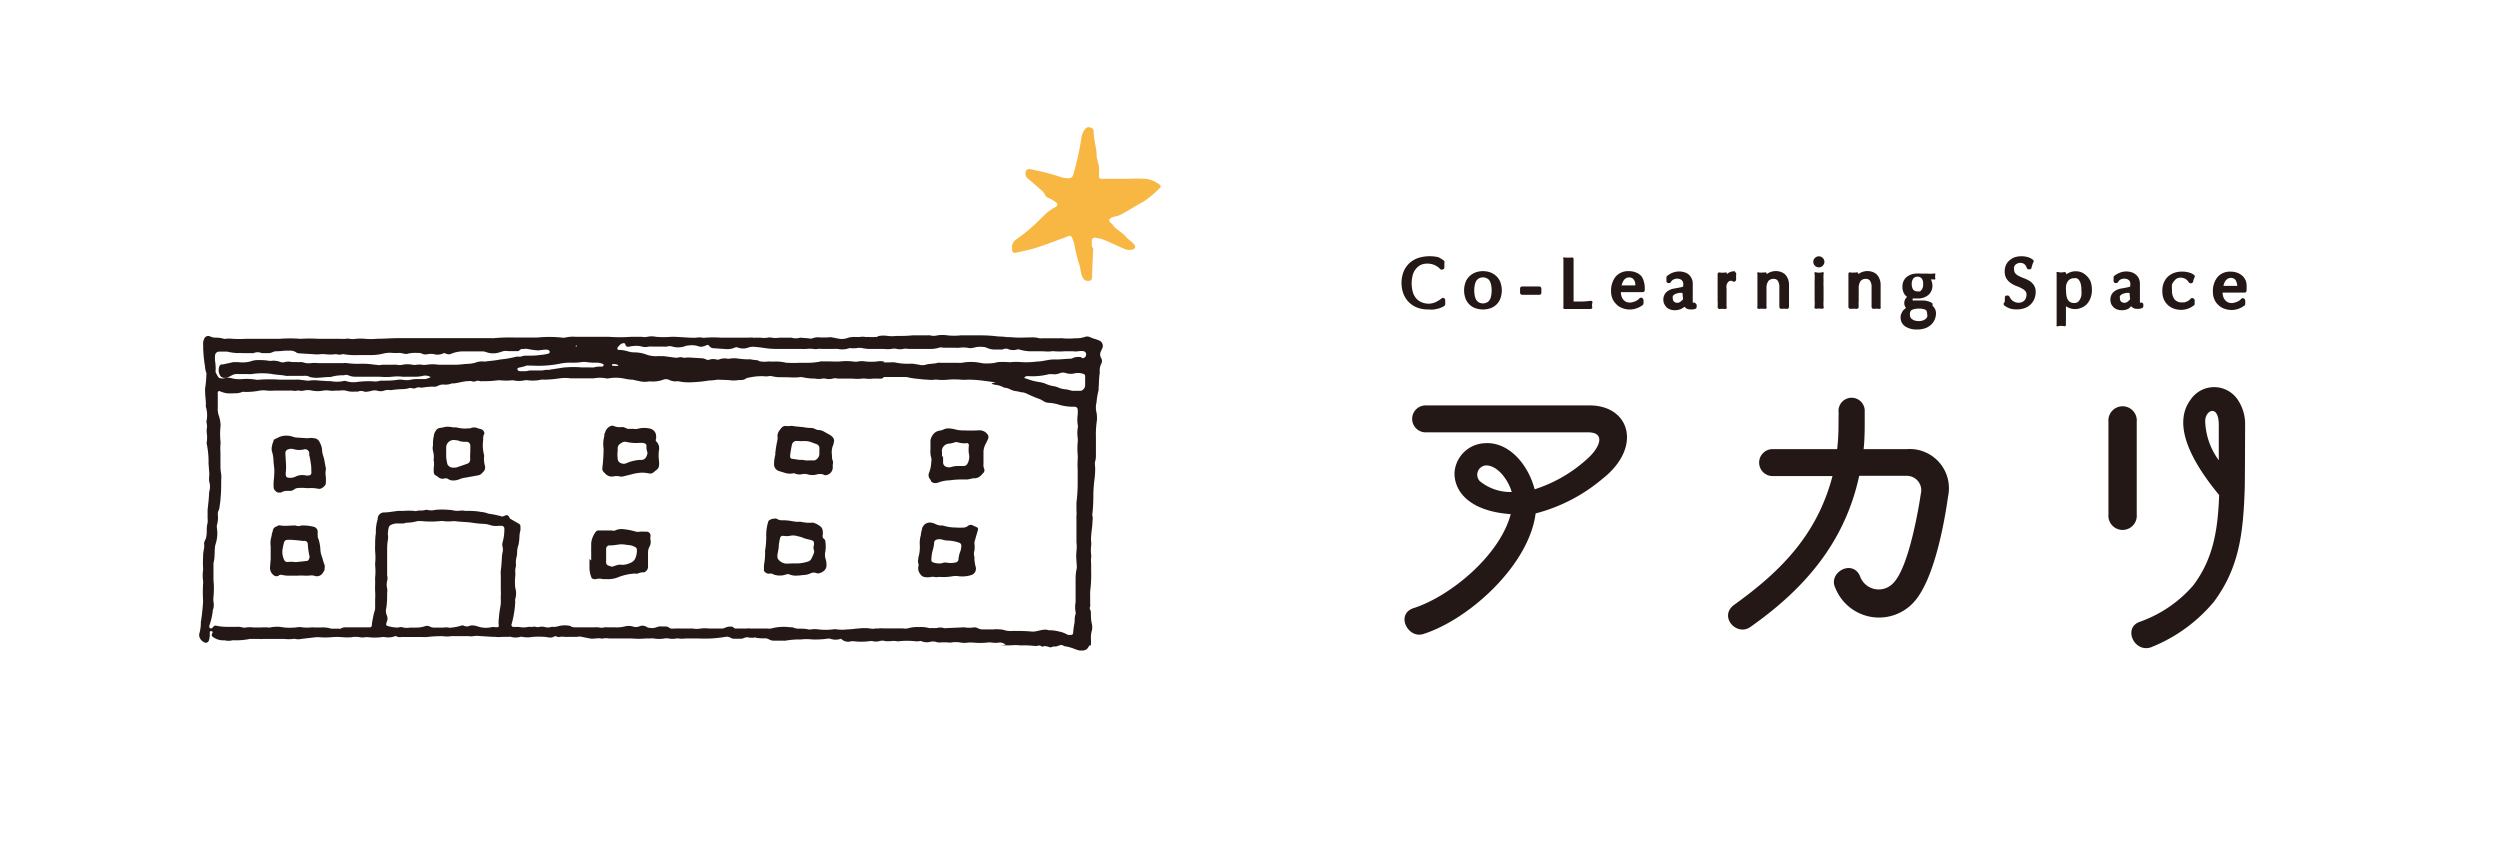<svg id="レイヤー_1" data-name="レイヤー 1" xmlns="http://www.w3.org/2000/svg" viewBox="0 0 204.12 69.34"><defs><style>.cls-1,.cls-3{fill:#231815;}.cls-1,.cls-2{fill-rule:evenodd;}.cls-2{fill:#f8b742;}</style></defs><path class="cls-1" d="M68.67,52.15h0a1.27,1.27,0,0,1-.88,0,.58.58,0,0,0-.26,0,6.9,6.9,0,0,1-1.2.06,4.21,4.21,0,0,0-.94,0,2.45,2.45,0,0,1-.27,0,7,7,0,0,0-1,.1.29.29,0,0,1-.13,0l-.8,0a.76.76,0,0,1-.39-.1.62.62,0,0,0-.29-.09c-.29,0-.57,0-.85-.06s.22,0,0,0a2.72,2.72,0,0,1-.49,0,.6.6,0,0,0-.35,0,.83.83,0,0,1-.47.09h-.36a.51.51,0,0,1-.34-.08.59.59,0,0,0-.43-.07,10,10,0,0,1-2.19.13H56a2.56,2.56,0,0,1-.62,0,.34.34,0,0,0-.14,0,1.83,1.83,0,0,1-.66,0,.87.87,0,0,0-.32,0,2.68,2.68,0,0,1-.89,0,.76.76,0,0,0-.26,0l-.4,0a6,6,0,0,1-1.12,0c-.46,0-.92,0-1.38,0h-.49a1.34,1.34,0,0,0-.49,0,.33.33,0,0,1-.17,0c-.3-.06-.59.06-.89,0l-.66-.13a.74.74,0,0,0-.39,0c-.29,0-.57,0-.85,0a.29.29,0,0,1-.13,0,1.69,1.69,0,0,0-.45,0,.2.2,0,0,1-.17,0,.29.29,0,0,0-.33,0,.6.6,0,0,1-.35.05l-.35-.05a7.13,7.13,0,0,0-1,0,2.42,2.42,0,0,1-.85,0,.33.33,0,0,0-.17,0,1.37,1.37,0,0,1-.75,0,.41.41,0,0,0-.22,0c-.17,0-.35,0-.53,0a2.35,2.35,0,0,1-.53,0c-.41,0-.81-.05-1.21-.06a1.89,1.89,0,0,0-.58,0,.83.83,0,0,1-.35,0c-.3,0-.59,0-.89,0l-.35,0a.58.58,0,0,0-.18,0,2.76,2.76,0,0,1-.76,0,10.48,10.48,0,0,0-1.25.07,2.58,2.58,0,0,1-.4,0H32.77a.58.58,0,0,1-.39-.05.15.15,0,0,0-.17,0,1.56,1.56,0,0,1-.71.07,1.07,1.07,0,0,0-.4,0,4.61,4.61,0,0,1-1,0,1,1,0,0,0-.3,0,1.14,1.14,0,0,1-.41,0,1.83,1.83,0,0,0-.7,0,3.75,3.75,0,0,1-.67,0,5.33,5.33,0,0,0-1,0,5.91,5.91,0,0,1-.94,0,1.67,1.67,0,0,0-.31,0l-1.2.14a.94.94,0,0,1-.44,0,.56.56,0,0,0-.22,0,3,3,0,0,1-.67,0c-.51,0-1,0-1.52,0l-.27,0a1.13,1.13,0,0,1-.26,0c-.24,0-.48,0-.71,0a.14.14,0,0,0-.09,0,5.6,5.6,0,0,1-1.15.11,2.28,2.28,0,0,0-.27,0,1.18,1.18,0,0,1-.62,0l-.18,0a1.32,1.32,0,0,1-.81-.3.15.15,0,0,1-.07-.16c0-.06.05-.11.07-.17a.1.1,0,0,0-.09-.12c-.06,0-.14,0-.14.09a1,1,0,0,0,0,.17,1.61,1.61,0,0,1-.07.49.28.28,0,0,1-.22.2h-.08a.79.79,0,0,1-.41-.33.54.54,0,0,1-.07-.43,3.6,3.6,0,0,0,.12-.79.66.66,0,0,1,0-.14,15.68,15.68,0,0,0,.18-1.68v-.09a12.16,12.16,0,0,1,0-1.35,1.13,1.13,0,0,0,0-.26,3,3,0,0,1,0-.85,1.09,1.09,0,0,0,0-.18,8.81,8.81,0,0,1,0-.89,3.36,3.36,0,0,1,.08-.71,1.6,1.6,0,0,0,0-.44A1.35,1.35,0,0,1,16.8,44a2.38,2.38,0,0,0,.08-.71,2.54,2.54,0,0,1,.07-.61,1.46,1.46,0,0,0,0-.36c0-.24,0-.48,0-.71.05-.43.1-.86.12-1.29,0-.16.06-.32.07-.48s0-.33-.05-.5,0-.44,0-.66l-.06-.81a1.5,1.5,0,0,1,0-.22,7.52,7.52,0,0,0-.15-1.42.29.29,0,0,1,0-.13,2.43,2.43,0,0,0,0-.76,1.63,1.63,0,0,1,0-.31,1.08,1.08,0,0,0,0-.44.54.54,0,0,1,0-.31,2.38,2.38,0,0,0-.07-1.06.93.93,0,0,1,0-.22c0-.33-.06-.65-.06-1a1.55,1.55,0,0,1,0-.31,9.45,9.45,0,0,0,.1-1.07.47.47,0,0,0,0-.17,1.61,1.61,0,0,1-.11-.52,12,12,0,0,1-.15-1.47c0-.09,0-.17,0-.27a.94.94,0,0,1,.08-.52.35.35,0,0,1,.47-.21,1.12,1.12,0,0,0,.47.11,2.1,2.1,0,0,1,.66.09.39.39,0,0,0,.18,0,2,2,0,0,1,.49,0,9.61,9.61,0,0,0,1.2,0c.36,0,.72,0,1.07,0,.55,0,1.1,0,1.66,0a10.69,10.69,0,0,1,1.6,0h.14a12.07,12.07,0,0,1,1.34,0h1.74a3.82,3.82,0,0,0,.58,0,.57.57,0,0,1,.26,0,1.41,1.41,0,0,0,.54,0,4.22,4.22,0,0,1,.71,0,5.36,5.36,0,0,0,1,0c.57,0,1.13-.05,1.7-.05.3,0,.59,0,.89,0l1.61,0c.22,0,.45,0,.67,0,.59,0,1.19,0,1.79,0h.58c.36,0,.71,0,1.07,0s.65,0,1,0a1.77,1.77,0,0,0,.23,0,14.39,14.39,0,0,1,1.74-.05l1.56,0,.23,0a9.88,9.88,0,0,1,2,0,.81.81,0,0,0,.31,0,2.65,2.65,0,0,1,.84-.06c.24,0,.48,0,.71,0h.54l.36,0,1.12,0a11.77,11.77,0,0,0,1.78,0c.29,0,.6,0,.89,0a1.14,1.14,0,0,0,.45,0,1.7,1.7,0,0,1,.71,0,7.45,7.45,0,0,0,1.25,0h.31l1.2.07a4.9,4.9,0,0,0,.54,0,1.29,1.29,0,0,1,.48,0,.86.86,0,0,0,.27,0,8.69,8.69,0,0,1,1.25,0c.75,0,1.49,0,2.24,0a2.16,2.16,0,0,1,.44,0c.3.07-.1,0,.19,0l.36,0a1.89,1.89,0,0,0,.58,0,.83.83,0,0,1,.35,0,1.87,1.87,0,0,0,.62,0h.63c.12,0,.24,0,.36,0a1.19,1.19,0,0,0,.7,0l.67.05a.6.6,0,0,0,.35,0,1.16,1.16,0,0,1,.48-.08,6,6,0,0,0,.85,0,.81.81,0,0,1,.22,0l.57.11a1.32,1.32,0,0,0,.71-.05,1.79,1.79,0,0,1,.57-.09,4,4,0,0,0,.49,0,1.1,1.1,0,0,1,.4,0,.78.78,0,0,0,.22,0,5,5,0,0,0,.67,0c.38,0-.13,0,.25-.08a2.13,2.13,0,0,1,.71,0,3,3,0,0,0,.67,0c.45,0,.9,0,1.35-.05l1.25,0a.49.49,0,0,1,.17,0,1.19,1.19,0,0,0,.62,0,2.69,2.69,0,0,1,.8,0,5.12,5.12,0,0,0,1.11,0c.48,0,1,0,1.44,0h.18a11.87,11.87,0,0,1,1.33.08,3.61,3.61,0,0,0,.8,0s-.84,0-.82,0c.47.08,1,.05,1.42.09s.9,0,1.34,0a2.12,2.12,0,0,1,.71.07.55.55,0,0,0,.18,0c.34,0,.68,0,1,0l.49,0a.81.81,0,0,1,.22,0,5.33,5.33,0,0,0,1,0,2.44,2.44,0,0,0,.8-.1.54.54,0,0,1,.43,0,2.35,2.35,0,0,0,.37.14,4.11,4.11,0,0,1,.42.15.48.48,0,0,1,.24.61,2.56,2.56,0,0,0-.11.24.56.56,0,0,0,0,.56.47.47,0,0,1,0,.51,1.25,1.25,0,0,0-.11.61.57.57,0,0,1,0,.13c-.06.4-.06.8-.09,1.2,0,.06,0,.12,0,.18a5.76,5.76,0,0,0-.17,1,1.71,1.71,0,0,0,0,.84,2.43,2.43,0,0,1,0,.85,8,8,0,0,0-.05,1.2c0,.45,0,.9,0,1.34,0,.19,0,.39-.06.58s0,.38,0,.58a7,7,0,0,1-.07,1,10.49,10.49,0,0,0-.08,1.25,12.63,12.63,0,0,1-.07,1.38.62.62,0,0,0,0,.27,1.08,1.08,0,0,1,0,.4c0,.41-.09.83-.11,1.24a2.12,2.12,0,0,0,0,.44,2.17,2.17,0,0,1,0,.36,2.8,2.8,0,0,0,0,.71.59.59,0,0,1,0,.23,2,2,0,0,0,0,.48c0,.2,0,.39,0,.59a10.63,10.63,0,0,1-.08,1.69,2.44,2.44,0,0,0,0,.27v.8a.33.33,0,0,1,0,.17.27.27,0,0,0,0,.26.51.51,0,0,1,.06.21c0,.32,0,.65.09,1a1.35,1.35,0,0,1,0,.45,2.07,2.07,0,0,0-.09.66,5.62,5.62,0,0,1,0,.58c0,.1,0,0-.1,0l-.15.22a.49.49,0,0,1-.42.21,1.24,1.24,0,0,1-.27,0,2.4,2.4,0,0,1-.38-.12,3.48,3.48,0,0,0-.78-.22.31.31,0,0,1-.16-.06c-.22-.16-.48.14-.75.07-.11,0-.22.1-.34.07a1.72,1.72,0,0,0-.39-.1c-.15,0-.2.1-.33,0s-.32,0-.43,0a8.77,8.77,0,0,0-1-.06,1.62,1.62,0,0,1-.31,0,3.35,3.35,0,0,0-.71,0h-1c-.12,0,.64,0,.53-.09a1.76,1.76,0,0,0-.2-.09.5.5,0,0,0-.26-.05,2.14,2.14,0,0,1-.67,0,1.08,1.08,0,0,0-.31,0,5.8,5.8,0,0,1-1.25,0h-.31a1.89,1.89,0,0,1-.67,0,2.1,2.1,0,0,0-.75,0,.55.55,0,0,1-.18,0,5.35,5.35,0,0,0-.8,0,1.09,1.09,0,0,1-.26-.05.91.91,0,0,0-.49,0,1.12,1.12,0,0,1-.7-.06.25.25,0,0,0-.17,0,1.35,1.35,0,0,1-.4,0,6,6,0,0,0-1.2,0,.8.8,0,0,1-.27,0,1.6,1.6,0,0,0-.49,0h-.8c-.17,0,.57,0,.41,0a.88.88,0,0,0-.53,0,1,1,0,0,1-.52,0,.82.82,0,0,0-.27,0,5,5,0,0,1-1.33,0h-.14A.81.81,0,0,1,68.67,52.15Zm-27-9.79.71.41a.23.23,0,0,1,.11.23,1.67,1.67,0,0,1,0,.31,2.25,2.25,0,0,0-.08.52,3.83,3.83,0,0,1-.08.67,1.87,1.87,0,0,0-.11.66c0,.24-.1.46-.1.7,0,.06,0,.12,0,.17a.86.86,0,0,1,0,.23,1.3,1.3,0,0,0-.05.44,2,2,0,0,1,0,.35,4.22,4.22,0,0,0,0,.94,1.6,1.6,0,0,1,0,.92.26.26,0,0,0,0,.17A8,8,0,0,1,41.76,51v0a.17.17,0,0,0,.15.19h.58c.12,0-.21,0-.1,0a1.7,1.7,0,0,0,.71,0,.55.55,0,0,1,.22,0c.35,0,.14-.06.48,0a.42.42,0,0,0,.22,0,1,1,0,0,1,.45,0,.78.78,0,0,0,.52,0,.56.56,0,0,1,.22,0,1.63,1.63,0,0,0,.44-.08,2.09,2.09,0,0,1,.93,0l0,0c.1.11.23.1.37.11l.63,0a2.43,2.43,0,0,0,.27,0l.71,0a1.62,1.62,0,0,1,.31,0,.87.87,0,0,0,.48,0,.55.55,0,0,1,.18,0l.67,0a2.68,2.68,0,0,0,.8-.07,1.24,1.24,0,0,1,.66,0,.78.78,0,0,0,.52,0,.64.64,0,0,1,.64.05.39.39,0,0,0,.21.06,1.05,1.05,0,0,0,.61-.06.71.71,0,0,1,.35-.05l.27,0a.58.58,0,0,1,.38.1.41.41,0,0,0,.34.07l.13,0a4.28,4.28,0,0,1,.49,0c.13,0,.26,0,.4,0l.39,0a.84.84,0,0,1,.18,0,1.91,1.91,0,0,0,.63,0,2.81,2.81,0,0,1,.71,0h.95a.71.71,0,0,0,.35-.07,1,1,0,0,1,.47-.09.27.27,0,0,1,.21.07.24.24,0,0,0,.2.09c.28,0,.56,0,.84,0a1,1,0,0,1,.35,0c.18,0-.33,0-.15,0,.52,0,1,0,1.56,0a.78.78,0,0,0,.26,0,3.87,3.87,0,0,1,1.59-.1.48.48,0,0,1,.18,0,1.2,1.2,0,0,0,.56.11c.24,0,.48,0,.71.06a.55.55,0,0,0,.22,0,2.22,2.22,0,0,1,.63,0,5,5,0,0,0,1.16,0,.83.83,0,0,1,.35,0,3.05,3.05,0,0,0,.8,0c.33,0,.65-.06,1-.08a3.44,3.44,0,0,1,.85,0,1.62,1.62,0,0,0,.62,0c.2,0-.49,0-.28,0a1.35,1.35,0,0,0,.4,0,1.79,1.79,0,0,1,.4,0c.53,0,1.07,0,1.61,0a1,1,0,0,0,.35,0,2.67,2.67,0,0,1,.93-.11,2.64,2.64,0,0,1,.84.08.29.29,0,0,0,.13,0c.16,0,.33,0,.49,0a.93.93,0,0,1,.57,0,.74.74,0,0,0,.26,0l1.21-.05a.82.82,0,0,1,.27,0,2.15,2.15,0,0,0,.67,0,.57.57,0,0,1,.38.07.85.85,0,0,0,.44.09c.26,0,.53,0,.8,0a2.53,2.53,0,0,1,.55,0,1.13,1.13,0,0,1,.36.06,1.82,1.82,0,0,0,.57.07,14.45,14.45,0,0,1,1.74.05c.45,0,.89-.27,1.32-.11l.17,0a3.29,3.29,0,0,1,.7.11,1.87,1.87,0,0,1,.42.13l.29.14.12,0c.19,0,.28,0,.29-.19a7.72,7.72,0,0,1,.12-.84c0-.22,0-.45.08-.67a.33.33,0,0,0,0-.17,2.15,2.15,0,0,1,0-.8c0-.43,0-.86,0-1.3,0-.16,0-.32,0-.49s0-.56.07-.85,0-.5,0-.76a3.74,3.74,0,0,1,0-.75,3.22,3.22,0,0,0,0-.76s0-.09,0-.13,0-.36,0-.54c0-.42,0-.83,0-1.25a.83.83,0,0,1,0-.22,2.12,2.12,0,0,0,0-.44c0-.21,0-.42,0-.63a13.36,13.36,0,0,0,.1-1.42c0-.43,0-.87,0-1.3a6.47,6.47,0,0,1,0-.76,3.17,3.17,0,0,0,0-.44,5.89,5.89,0,0,1,0-1,1.78,1.78,0,0,0,0-.4,2.8,2.8,0,0,1,0-.76.61.61,0,0,0,0-.3,3.15,3.15,0,0,1,0-.81,2.16,2.16,0,0,0,0-.44.25.25,0,0,0-.21-.21l-.27,0a4.33,4.33,0,0,1-1-.15,3.2,3.2,0,0,0-.87-.17.84.84,0,0,1-.46-.15,1.51,1.51,0,0,0-.28-.15,11,11,0,0,1-1.07-.45,1.42,1.42,0,0,0-.29-.1c-.16,0-.32-.06-.48-.09a1.5,1.5,0,0,1-.56-.15,1.3,1.3,0,0,0-.42-.14.31.31,0,0,1-.17-.05,1.82,1.82,0,0,0-.64-.19,1.25,1.25,0,0,1-.26-.07c-.21-.08.45-.12.22-.14l-1.06-.14A9.07,9.07,0,0,0,79,31a3.26,3.26,0,0,1-.54,0,6.38,6.38,0,0,0-1.07,0,4.42,4.42,0,0,1-.89,0,.57.57,0,0,0-.18,0,2.18,2.18,0,0,1-.57,0,5.2,5.2,0,0,1-.68-.06A6,6,0,0,1,74,30.78h-.17c-.08,0-.15,0-.22,0-.44,0-.87,0-1.3,0s.07,0-.34.13a1.18,1.18,0,0,1-.27,0l-.4,0a2.51,2.51,0,0,1-.67,0,.81.81,0,0,0-.22,0,4,4,0,0,1-.85,0H68.39a.78.78,0,0,0-.4,0,1.14,1.14,0,0,1-.61,0,.55.55,0,0,0-.22,0,1.67,1.67,0,0,1-.63,0,4.58,4.58,0,0,1-1-.11,1.08,1.08,0,0,0-.31,0c-.36.05-.72,0-1.07,0a1.13,1.13,0,0,1-.18,0l-.22,0a2.81,2.81,0,0,1-.71-.08.65.65,0,0,0-.31,0,1.37,1.37,0,0,1-.35,0,2.17,2.17,0,0,0-.36,0c-.31,0-.62.06-.93.12s-.18.18-.63.19l-.13,0a2.7,2.7,0,0,1-.85,0L58.58,31s0,0,0,0a5.69,5.69,0,0,1-.71.07,9.78,9.78,0,0,1-1.2.13,4.31,4.31,0,0,1-1.24-.06.41.41,0,0,0-.22,0A1.22,1.22,0,0,1,54.6,31a.6.6,0,0,0-.44,0,2.51,2.51,0,0,1-1.09.14H53a1.89,1.89,0,0,1-.71,0L51.65,31c-.27,0-.53-.06-.8-.11a3.42,3.42,0,0,0-1.15,0,.54.54,0,0,1-.22,0,2.7,2.7,0,0,0-1,0,1.15,1.15,0,0,1-.18,0c-.24,0-.47,0-.71,0s-.65,0-1,0a3.32,3.32,0,0,0-.89,0,9.23,9.23,0,0,1-1.29.11.89.89,0,0,0-.22,0,3.22,3.22,0,0,1-1,.06,1.08,1.08,0,0,0-.4,0,2,2,0,0,1-.84,0,.55.55,0,0,0-.22,0,5.33,5.33,0,0,1-.8,0,1.45,1.45,0,0,0-.36,0,7.45,7.45,0,0,1-1.16.06.6.6,0,0,1-.22,0,.45.45,0,0,0-.34,0,.43.43,0,0,1-.35,0,.75.75,0,0,0-.26,0c-.43,0-.85.17-1.28.19a.15.15,0,0,0-.09,0,1.26,1.26,0,0,1-.61.09.94.94,0,0,0-.52.11.59.59,0,0,1-.35.06l-.17,0a6.53,6.53,0,0,0-.76.08.11.11,0,0,1-.08,0,.67.67,0,0,0-.48.05c-.16.07-.34-.08-.53,0a1.85,1.85,0,0,1-.48.07,7.14,7.14,0,0,0-.93.08.56.56,0,0,1-.13,0,1,1,0,0,0-.49.05.87.87,0,0,1-.53,0,.89.89,0,0,0-.43,0,2.83,2.83,0,0,1-.4.08.54.54,0,0,1-.22,0,.73.73,0,0,0-.56,0,1.65,1.65,0,0,0-.31,0,1.82,1.82,0,0,1-.66-.09,1.63,1.63,0,0,0-.49,0h-.31a2,2,0,0,1-.54,0,1.55,1.55,0,0,0-.48,0,2.48,2.48,0,0,1-.94,0,1.47,1.47,0,0,0-.66,0,.9.9,0,0,1-.4,0,.19.19,0,0,0-.13,0,.94.94,0,0,1-.44,0,1.08,1.08,0,0,0-.18,0c-.41,0-.83,0-1.25,0a3.22,3.22,0,0,1-.62,0,2.24,2.24,0,0,0-.58,0A5.57,5.57,0,0,1,20,32a.51.51,0,0,0-.22,0,1.43,1.43,0,0,1-.61.11,5,5,0,0,1-.67,0,2.69,2.69,0,0,1-.55-.17.12.12,0,0,0-.17.1,1.13,1.13,0,0,0,0,.18l0,.71c0,.12,0,.24,0,.36a1.65,1.65,0,0,0,.09.66,2.58,2.58,0,0,1,.14.83A5.61,5.61,0,0,0,18,36a1.08,1.08,0,0,1,0,.31,4.44,4.44,0,0,0,0,.63c0,.38,0,.76,0,1.15a4.34,4.34,0,0,0,.06.63,2.64,2.64,0,0,1,0,.49c0,.48,0,1-.05,1.42,0,.27-.06.54-.09.8a.79.79,0,0,1-.06.22.7.7,0,0,0-.07.43,2.16,2.16,0,0,1-.08.8.79.79,0,0,0,0,.22,2.89,2.89,0,0,1-.08,1.24,2,2,0,0,0-.07.26c-.06.45,0,.92-.13,1.37v.09c0,.37,0,.74,0,1.11v.18a7.18,7.18,0,0,1,0,1.39,1.78,1.78,0,0,0,0,.4,1.21,1.21,0,0,1-.06.7.31.31,0,0,0,0,.08,5.71,5.71,0,0,1-.28,1.17.14.14,0,0,0,0,.09.43.43,0,0,0,.05.12s.11,0,.16,0l.12-.13a.22.22,0,0,1,.24-.08,4.19,4.19,0,0,0,.93.09c.24,0,.47,0,.72,0a1.39,1.39,0,0,1,.49.05.61.61,0,0,0,.3,0,2.24,2.24,0,0,1,.58,0c.2,0,.41,0,.62,0a3.76,3.76,0,0,1,.58,0,.55.55,0,0,0,.18,0,2.77,2.77,0,0,1,1.11,0,5.34,5.34,0,0,0,1,0,1.37,1.37,0,0,1,.57,0,5,5,0,0,0,.67,0,.81.81,0,0,1,.22,0l.63,0a2.32,2.32,0,0,1,.79.1c.06,0,.58,0,.64,0a.17.17,0,0,0,.12,0,.76.76,0,0,1,.47-.11h1.91a.16.16,0,0,0,.17-.17,3.08,3.08,0,0,1,.08-.53,3.9,3.9,0,0,1,.13-.57,2.27,2.27,0,0,0,.06-.25v-.81a3.77,3.77,0,0,0,0-.58,5.33,5.33,0,0,1,0-.57c0-.12,0-.24,0-.36a1.79,1.79,0,0,1,0-.23,5,5,0,0,0,0-1,.57.57,0,0,1,0-.13,5.07,5.07,0,0,0,0-1,4,4,0,0,1,0-.49c0-.32,0-.65.06-1a3.38,3.38,0,0,1,.15-1.14s0-.06,0-.1a.52.52,0,0,1,.48-.45c.37,0,.74-.07,1.11-.12a2.18,2.18,0,0,1,.44,0,5.35,5.35,0,0,1,1,0,.2.2,0,0,0,.13,0c.24-.07.51,0,.75-.09a.29.29,0,0,1,.13,0,1.35,1.35,0,0,0,.66,0,6,6,0,0,1,1.12,0c.2,0,.41.07.62.08s.44-.06.67,0c.44,0,.88,0,1.33.09a1.65,1.65,0,0,1,.48.1,1.1,1.1,0,0,0,.26.06,7.4,7.4,0,0,1,1,.22C41.46,42,41.46,42,41.65,42.36Zm-8.71.38h-.45a1.12,1.12,0,0,0-.57.11.33.33,0,0,0-.21.26,2.33,2.33,0,0,0-.06.53,1.37,1.37,0,0,1,0,.45,4.25,4.25,0,0,0-.06.8c0,.4,0,.8,0,1.2s0,.6,0,.9a.82.82,0,0,1,0,.44,1.26,1.26,0,0,0,0,.61,1.1,1.1,0,0,1,0,.36c0,.44,0,.89-.09,1.34a.93.93,0,0,0,.07.52.62.62,0,0,1,0,.48,1.41,1.41,0,0,0-.06.22.14.14,0,0,0,.08.14,3.44,3.44,0,0,0,.79.14c.18,0,.35-.09.53,0a1.87,1.87,0,0,0,.58,0l.44,0a2.08,2.08,0,0,0,.74-.11.52.52,0,0,1,.35,0l.12.06a1,1,0,0,0,.44.05l.63,0a1,1,0,0,1,.39,0,.58.58,0,0,0,.26,0,3.83,3.83,0,0,0,.75-.15.28.28,0,0,1,.25,0,.54.54,0,0,0,.48,0,.94.94,0,0,1,.44,0,1.82,1.82,0,0,1,.25.07,2.05,2.05,0,0,0,1.07.05.65.65,0,0,1,.31,0h.22s.09-.06.08-.1a2.17,2.17,0,0,1,0-.62,8.81,8.81,0,0,1,.11-.88,2.5,2.5,0,0,0,.05-.67,2.44,2.44,0,0,1,0-.27,4,4,0,0,0,0-.49c0-.38,0-.77,0-1.16a3.4,3.4,0,0,1,0-.45c.05-.35.07-.71.09-1.06a2.12,2.12,0,0,1,.06-.44.92.92,0,0,0,0-.4.68.68,0,0,1,0-.4,4,4,0,0,0,.14-1.1.23.23,0,0,0-.22-.24h-.23a1.61,1.61,0,0,1-.75-.07,1.77,1.77,0,0,0-.52-.09,6.51,6.51,0,0,1-.76-.07c-.53-.09-1.06-.08-1.6-.15h-.09a3.61,3.61,0,0,1-.8,0,1.06,1.06,0,0,0-.31,0,7.5,7.5,0,0,1-1.42,0,2.57,2.57,0,0,0-.4,0,3.6,3.6,0,0,1-.93.13ZM88.3,29.24h.15a.3.3,0,0,0,.23-.29.25.25,0,0,0-.19-.27,1.09,1.09,0,0,0-.44,0,1.71,1.71,0,0,1-.45,0h-.67a4.87,4.87,0,0,1-.85,0,.81.81,0,0,0-.22,0c-.28.05-.57,0-.85,0l-.27,0-.44,0a3.16,3.16,0,0,1-1.06-.14.38.38,0,0,0-.21,0,1.07,1.07,0,0,1-.75-.05.54.54,0,0,0-.31,0c-.35.08.17.07-.19.05l-.54,0a1.65,1.65,0,0,1-.69-.15.62.62,0,0,0-.26-.06,1.93,1.93,0,0,0-.79.06,1.05,1.05,0,0,1-.53,0,2.66,2.66,0,0,0-.63,0,1.37,1.37,0,0,1-.35,0l-.58,0-.4,0a.6.6,0,0,0-.35,0,2.16,2.16,0,0,1-.66.1h-.94l-.9,0a1,1,0,0,0-.43,0,1.21,1.21,0,0,1-.5,0,.94.94,0,0,0-.44,0,2.64,2.64,0,0,1-.63,0l-.22,0c-.16,0-.32,0-.49,0-.41,0,.07,0-.35,0a2.9,2.9,0,0,1-.66-.06,1.19,1.19,0,0,0-.53,0,2.85,2.85,0,0,1-.41,0,.51.51,0,0,0-.17,0,1.7,1.7,0,0,1-.92.06,2.19,2.19,0,0,0-.36,0h-.94a1.38,1.38,0,0,0-.35,0,.86.86,0,0,1-.35,0,2.24,2.24,0,0,0-.58,0,2.8,2.8,0,0,1-.41,0l-.3,0c-.56,0-1.11,0-1.66,0-.85,0-1-.1-1.84-.17a1.19,1.19,0,0,0-.53.06,1.19,1.19,0,0,1-.83,0,.33.33,0,0,0-.26,0,1.49,1.49,0,0,1-.75.12l-1-.07a.4.4,0,0,1-.34-.19.18.18,0,0,0-.24-.05.9.9,0,0,1-.21.08.61.61,0,0,1-.44,0,1.7,1.7,0,0,0-.74-.07,1.54,1.54,0,0,0-.31.05,1.67,1.67,0,0,1-1.06.05.79.79,0,0,0-.48,0,.78.78,0,0,1-.22,0H53.3a2,2,0,0,0-.35,0,1,1,0,0,1-.53,0,1.69,1.69,0,0,0-.67-.05,1.76,1.76,0,0,0-.39.06c-.21,0-.21,0-.3-.15a.25.25,0,0,1,0-.07.17.17,0,0,0-.16-.07.43.43,0,0,0-.27.13,1.51,1.51,0,0,0-.21.23.17.17,0,0,0,0,.12c0,.05.06.07.1.07a2.67,2.67,0,0,1,.79.13,1.61,1.61,0,0,0,.49.07,2.93,2.93,0,0,1,.87.14,2.32,2.32,0,0,0,1,.17.82.82,0,0,1,.22,0l.31,0,.84.11a.83.83,0,0,0,.35,0,.6.6,0,0,1,.35,0,.54.54,0,0,0,.31,0h.23l1,.06a.86.86,0,0,1,.38.1.32.32,0,0,0,.3,0,1.06,1.06,0,0,1,.53,0,.42.42,0,0,0,.22,0,1.23,1.23,0,0,1,.66-.07.56.56,0,0,0,.22,0,2.42,2.42,0,0,1,.71,0,6,6,0,0,0,.85.06.31.31,0,0,1,.13,0,3.32,3.32,0,0,0,.44.06c.39.05.08.08.46.12a2,2,0,0,0,.49,0,1.22,1.22,0,0,1,.27,0,2.3,2.3,0,0,0,.26,0,3.59,3.59,0,0,1,1,.1h.13a7.37,7.37,0,0,0,.94,0l.67,0a4.8,4.8,0,0,0,1.07-.11.78.78,0,0,1,.22,0h.62a6.34,6.34,0,0,0,.76,0,4.6,4.6,0,0,1,1,0,1.34,1.34,0,0,0,.49,0,1.36,1.36,0,0,1,.53,0,4.59,4.59,0,0,0,1,0,1.34,1.34,0,0,1,.49,0c.29.08-.32.1,0,.08h.53a1.9,1.9,0,0,1,.41,0,5.22,5.22,0,0,0,1.19.11,1.55,1.55,0,0,1,.31,0l.49.08a1,1,0,0,0,.53,0c.31-.1.65-.06,1-.16a.37.37,0,0,1,.18,0l1.43,0a2,2,0,0,0,.35,0,4,4,0,0,1,1.47,0,2.43,2.43,0,0,0,.71.05,2.46,2.46,0,0,0,.72-.1h0a5.89,5.89,0,0,1,.94,0,.2.2,0,0,0,.13,0,4.9,4.9,0,0,1,.94,0,6.89,6.89,0,0,0,1.2-.05c.28,0,.56-.06.84-.11a3.21,3.21,0,0,1,.76-.06c.39,0,.77-.06,1.16-.06a.37.37,0,0,0,.17-.05,1.13,1.13,0,0,1,.75-.06Zm-69.75-.53h-.67a.33.33,0,0,0-.32.31,2.26,2.26,0,0,0,0,.45,4.17,4.17,0,0,1,.05.71.57.57,0,0,0,0,.22,3,3,0,0,0,.19.35.25.25,0,0,0,.18.13.69.69,0,0,0,.35,0,1,1,0,0,1,.57,0,2.69,2.69,0,0,0,.8.08A4.42,4.42,0,0,1,20.9,31a.83.83,0,0,0,.27,0,12.06,12.06,0,0,1,1.7,0H23l1.12,0a1.58,1.58,0,0,1,.31,0l.58.07a.82.82,0,0,0,.27,0,3.14,3.14,0,0,1,.75,0l.76.05h.22a2.69,2.69,0,0,0,1,0,.39.39,0,0,1,.26,0,2,2,0,0,0,.93.06,8,8,0,0,1,1.2-.05,1.46,1.46,0,0,0,.66-.05h.14c.42,0,.84,0,1.25-.07a1.62,1.62,0,0,1,.44,0,1.62,1.62,0,0,0,.62,0,2.24,2.24,0,0,1,.58-.06c.21,0,.41,0,.62,0a1.57,1.57,0,0,0,.46-.16s0,0,0,0,0,0,0,0a.87.87,0,0,0-.65-.1,2.78,2.78,0,0,1-.57.07c-.32,0-.63,0-.94,0a.28.28,0,0,1-.13,0,3.54,3.54,0,0,0-.86,0,5.24,5.24,0,0,1-1,0l-.63,0-1.34,0a1.42,1.42,0,0,1-.61-.12.47.47,0,0,0-.35,0l-.09,0a3.61,3.61,0,0,0-1,.14c-.4,0-.8.06-1.2.07a3.93,3.93,0,0,1-.48-.06.82.82,0,0,0-.53-.1l-1.2,0a1.62,1.62,0,0,1-.22,0c-.38-.08-.77-.08-1.15-.15a5.37,5.37,0,0,0-1.65,0,1.12,1.12,0,0,1-.31,0c-.27,0-.54,0-.81,0a.86.86,0,0,0-.47.08l-.28.14a.75.75,0,0,1-.39.09.37.37,0,0,1-.33-.18.86.86,0,0,1-.09-.7.3.3,0,0,1,.19-.22l.14,0,.82-.18h.22l.22,0a2.5,2.5,0,0,0,1-.07,1.62,1.62,0,0,1,.62-.1,4.35,4.35,0,0,1,.8.05,1,1,0,0,0,.35,0,1.64,1.64,0,0,1,.66.11.53.53,0,0,0,.35,0,1.22,1.22,0,0,1,.57,0l.35,0a2.61,2.61,0,0,0,.4,0c.15,0,.29.08.44.09a1.38,1.38,0,0,0,.35,0,2.66,2.66,0,0,1,.63,0c.23,0,.47,0,.71,0h.32l.44,0,.53,0a1.48,1.48,0,0,1,.36,0,5.88,5.88,0,0,0,1,.05,6.46,6.46,0,0,1,1.24.08c.19,0,.38.07.58,0l.89,0a1.56,1.56,0,0,1,.31,0,1.16,1.16,0,0,0,.49,0,2,2,0,0,1,.8,0,1,1,0,0,0,.35,0,1.61,1.61,0,0,1,.44,0,1.1,1.1,0,0,0,.36,0,3.49,3.49,0,0,1,1,0c.45,0,.9,0,1.34,0s.66-.06,1-.07a2.84,2.84,0,0,0,.66-.1,1.4,1.4,0,0,1,.7-.09h.09c.42-.06.83-.08,1.24-.17a8.48,8.48,0,0,0,1.32-.23.9.9,0,0,1,.18,0,1,1,0,0,0,.17,0,1.16,1.16,0,0,1,.48-.08c.37,0,.74,0,1.12-.06a2.85,2.85,0,0,0,.65-.11.14.14,0,0,0,.06-.25.26.26,0,0,0-.2-.07,1.13,1.13,0,0,0-.18,0l-.53.06a7.32,7.32,0,0,1-.8-.11.9.9,0,0,0-.4,0,.47.47,0,0,0-.16,0c-.11.05-.18.17-.31.17s-.24,0-.36,0l-.4,0a1,1,0,0,0-.39,0l-.26.08a1.66,1.66,0,0,1-1.14,0,1.1,1.1,0,0,0-.26-.06c-.23,0-.47,0-.71,0l-.94,0a2.73,2.73,0,0,0-.75.12l-.16.06a.54.54,0,0,1-.48,0,.25.25,0,0,0-.25,0,1.06,1.06,0,0,1-.7.05,1.4,1.4,0,0,0-.54,0,.69.69,0,0,1-.47-.05.55.55,0,0,0-.31-.05,2.66,2.66,0,0,0-.8.05c-.28.1-.53-.09-.8-.05h-.4a2.39,2.39,0,0,0-.92.07,4,4,0,0,1-.84.1c-.37,0-.75,0-1.12,0a5.26,5.26,0,0,1-1.12-.06.37.37,0,0,0-.21,0,.69.69,0,0,1-.4,0,.54.54,0,0,0-.22,0,3.72,3.72,0,0,1-.67,0,2.28,2.28,0,0,0-.58,0,1.58,1.58,0,0,1-.31,0l-1.29-.08a.42.42,0,0,1-.22-.05.93.93,0,0,0-.63-.17h-.36a5.52,5.52,0,0,1-.71.05.76.76,0,0,0-.25.06.86.86,0,0,1-.3.09c-.21,0-.42,0-.62,0a.78.78,0,0,0-.65,0,.53.53,0,0,1-.18,0h-.76a2.17,2.17,0,0,0-.36,0A4.57,4.57,0,0,1,18.55,28.71Zm69,3.2h0l.66,0a.33.33,0,0,0,.24-.12.44.44,0,0,0,.15-.31c0-.23,0-.47,0-.71a.19.19,0,0,0,0-.08.18.18,0,0,0-.14-.16,1.34,1.34,0,0,0-.66-.06,1.37,1.37,0,0,1-.75,0,.72.72,0,0,0-.52,0,1.17,1.17,0,0,1-.52.09,1.36,1.36,0,0,0-.4,0,5.28,5.28,0,0,1-1.63.15h-.18l-.15.08s0,.05,0,.08a0,0,0,0,0,0,0l.25.08a4.63,4.63,0,0,0,1,.25,2,2,0,0,1,.51.15,2.69,2.69,0,0,0,.55.17,1.57,1.57,0,0,1,.47.13,1.8,1.8,0,0,0,.64.14ZM46.07,30v0h.09a7.48,7.48,0,0,1,1.34,0h.13l.58,0a2.48,2.48,0,0,0,.27,0,1.81,1.81,0,0,1,.52-.07l.18,0a.16.16,0,0,0,.11-.12.12.12,0,0,0-.08-.1,1.43,1.43,0,0,0-.57-.1,3.83,3.83,0,0,1-.76-.05,1.45,1.45,0,0,0-.36,0,4.84,4.84,0,0,1-.93.05,4,4,0,0,0-.85.08,8.93,8.93,0,0,1-2.31.16h-.22a.85.85,0,0,0-.22,0,3,3,0,0,1-.61.16l-.11.05a.14.14,0,0,0,0,.16.29.29,0,0,0,.21.09l.39,0c.14,0,.27-.05.4-.06l.76,0c.16,0,.32,0,.49-.05a2.11,2.11,0,0,1,.26,0Zm4.19-.12.21,0s0,0,0-.07l0,0a.74.74,0,0,0-.41-.08.12.12,0,0,0-.08,0s0,0,0,.07,0,.06,0,.06Zm-3.15-1.67s0,0,0,0-.12,0-.12.08l0,0,.11,0S47.1,28.24,47.11,28.23Zm2.62.15,0,0h0Z"/><path class="cls-1" d="M67.18,43.48a.74.74,0,0,1,0,.18.31.31,0,0,0,.12.36.26.26,0,0,1,.09.19,2.76,2.76,0,0,1,0,.81,1.19,1.19,0,0,0,0,.56,1.55,1.55,0,0,1,.09.53.59.59,0,0,1-.26.54.94.94,0,0,1-.32.15.33.33,0,0,1-.22,0,.62.62,0,0,0-.48,0,1.4,1.4,0,0,1-.64.15A4.42,4.42,0,0,1,65,47a1.36,1.36,0,0,1-.52-.09.37.37,0,0,0-.31,0,1.55,1.55,0,0,1-1,0,.42.42,0,0,0-.34-.07.47.47,0,0,1-.45-.23.18.18,0,0,1,0-.12,2.17,2.17,0,0,1,0-.36,5.41,5.41,0,0,0,.09-1,.55.55,0,0,1,0-.18,6.83,6.83,0,0,0,.09-1.28,3.78,3.78,0,0,1,.16-1.06.23.23,0,0,1,.1-.14.74.74,0,0,1,.38-.12.36.36,0,0,1,.21,0,.77.77,0,0,0,.46.13,4,4,0,0,1,.85.08l.36.05a1.48,1.48,0,0,1,.35,0,2.9,2.9,0,0,0,.93.06A1.49,1.49,0,0,1,67,43a.22.22,0,0,1,.09.1A.65.65,0,0,1,67.18,43.48ZM64.73,46h0l.44,0a3.14,3.14,0,0,0,.8-.15.48.48,0,0,0,.29-.25c.07-.15.14-.3.2-.45a.42.42,0,0,0,0-.22.66.66,0,0,1,0-.44.57.57,0,0,0,0-.13.23.23,0,0,0-.16-.24c-.24-.08-.5-.11-.73-.21s-.37-.1-.55-.16a1.23,1.23,0,0,0-.54,0,1.34,1.34,0,0,1-.49,0H63.9a.22.22,0,0,0-.2.15,5.72,5.72,0,0,0-.11.57c0,.26-.06.53-.11.79a1.23,1.23,0,0,0,0,.27.35.35,0,0,0,.08.16.9.9,0,0,0,.66.33Z"/><path class="cls-1" d="M78.29,47.05a1.55,1.55,0,0,0-.52,0,4.21,4.21,0,0,1-.94.06.83.83,0,0,0-.22,0,.76.76,0,0,1-.3,0,.86.86,0,0,0-.32,0,1.3,1.3,0,0,1-.52,0,.5.5,0,0,1-.32-.22.77.77,0,0,1-.17-.63.39.39,0,0,0,0-.26.53.53,0,0,1,0-.35.59.59,0,0,1,0-.13,2.89,2.89,0,0,0,.12-1,2.44,2.44,0,0,1,.09-.85c0-.16.06-.32.09-.48a.65.65,0,0,1,.72-.52,1.36,1.36,0,0,1,.39.12,1.2,1.2,0,0,0,.42.12.52.52,0,0,1,.18,0,3.4,3.4,0,0,0,1.06.16,4.31,4.31,0,0,0,.71,0l.17-.06.14-.1a.35.35,0,0,1,.38,0l.33.15a.16.16,0,0,1,.07.19c-.07.27-.16.54-.23.81a.85.85,0,0,0-.06.31,1.9,1.9,0,0,1,0,.58.85.85,0,0,0,0,.52l0,.18a3,3,0,0,0,.11.66.54.54,0,0,1-.36.64A2.45,2.45,0,0,1,78.29,47.05Zm-1.21-1.12h.17a1.9,1.9,0,0,0,.75,0,.3.3,0,0,0,.26-.26,2.05,2.05,0,0,1,.15-.65,1.63,1.63,0,0,0,.08-.44.25.25,0,0,0-.18-.27,3,3,0,0,0-.83-.17,1.84,1.84,0,0,1-.57-.09.77.77,0,0,0-.4,0,.29.29,0,0,0-.24.22c0,.28-.09.56-.16.83a4.53,4.53,0,0,0-.07.62.21.21,0,0,0,.15.2,1.51,1.51,0,0,0,.7.07Z"/><path class="cls-1" d="M48.27,45.76c0-.24,0-.48,0-.71a2.23,2.23,0,0,1,0-.27c0-.15,0-.3,0-.44a1.83,1.83,0,0,1,.36-.9.28.28,0,0,1,.27-.13c.36,0,.72,0,1.07,0a.34.34,0,0,0,.26,0,1.19,1.19,0,0,1,.7-.1,5.45,5.45,0,0,1,1,.2.81.81,0,0,0,.31,0,2.68,2.68,0,0,1,.4,0l.18,0a.32.32,0,0,1,.29.38,1,1,0,0,0,0,.3.77.77,0,0,1-.09.56,1.06,1.06,0,0,0-.11.52c0,.36,0,.72,0,1.07a.49.49,0,0,1-.32.49l-.13,0a1,1,0,0,0-.38.1.8.8,0,0,1-.27,0,4.42,4.42,0,0,0-1.34.3,2.14,2.14,0,0,1-1,.15,2.48,2.48,0,0,1-.27,0,1.06,1.06,0,0,0-.53,0,.32.32,0,0,1-.17,0,.24.24,0,0,1-.23-.18,2.17,2.17,0,0,1-.14-.75v-.71Zm1.68.52.5-.16a1.06,1.06,0,0,1,.35,0,1.67,1.67,0,0,0,.69-.17.7.7,0,0,0,.38-.36A1.58,1.58,0,0,0,52,44.9a.22.22,0,0,0-.09-.2,1.18,1.18,0,0,0-.45-.18l-.41-.05a1.79,1.79,0,0,0-.61,0,5,5,0,0,1-.54.06h-.17a.29.29,0,0,0-.24.24c0,.25,0,.5,0,.75a.66.66,0,0,0,0,.14C49.48,46.12,49.46,46.13,50,46.28Z"/><path class="cls-1" d="M79,39.15l-.23,0-.13,0a6.75,6.75,0,0,0-1.11.07,2.66,2.66,0,0,0-1,.21l-.08,0a.42.42,0,0,1-.44-.15c0-.07-.08-.16-.13-.23a.54.54,0,0,1,0-.51,2.85,2.85,0,0,0,.16-.87.63.63,0,0,0,0-.27,1.84,1.84,0,0,1-.07-.7c0-.22,0-.45,0-.67a.93.93,0,0,1,.15-.46.82.82,0,0,1,.61-.41,1,1,0,0,0,.3-.09.93.93,0,0,1,.57-.08,2.66,2.66,0,0,1,.39.07,2.42,2.42,0,0,0,.71.08,10.29,10.29,0,0,0,1.11,0,1.24,1.24,0,0,1,.27,0,.78.78,0,0,1,.53.3.37.37,0,0,1,.07.38c-.06.14-.12.27-.19.4a1.48,1.48,0,0,0-.19.64c0,.27,0,.53,0,.8,0,.07,0,.15,0,.22a.78.78,0,0,0,.06.4.32.32,0,0,1-.07.33l-.1.1a.8.8,0,0,1-.73.34Zm-2-1.88h0v.22a2.44,2.44,0,0,1,0,.27.38.38,0,0,0,.32.37.6.6,0,0,0,.35,0,1.61,1.61,0,0,1,.48-.08l.54,0a.35.35,0,0,0,.31-.21A1.15,1.15,0,0,0,79.1,37a2.72,2.72,0,0,1,0-.57.22.22,0,0,0-.08-.24.25.25,0,0,0-.13,0,1.84,1.84,0,0,1-.7-.08.42.42,0,0,0-.22,0,2.15,2.15,0,0,1-.56.12.63.63,0,0,0-.51.55C76.92,36.94,76.91,37.1,76.91,37.27Z"/><path class="cls-1" d="M67.16,38.72a1.11,1.11,0,0,0-.41,0,1.34,1.34,0,0,1-.84,0,1,1,0,0,0-.44,0,.94.94,0,0,1-.57-.06.3.3,0,0,0-.21,0,1.34,1.34,0,0,1-.66-.07l-.43-.13a.57.57,0,0,1-.4-.57,3.15,3.15,0,0,1,.1-.75.28.28,0,0,0,0-.13,10.5,10.5,0,0,1,.18-1.1,1.08,1.08,0,0,0,0-.31.7.7,0,0,1,.11-.38,3.15,3.15,0,0,1,.22-.29.41.41,0,0,1,.35-.15,1.48,1.48,0,0,0,.36,0,.81.81,0,0,1,.22,0c.29.06.59.06.88.1a3.19,3.19,0,0,0,.53.06.8.8,0,0,1,.43.1.59.59,0,0,0,.29.07,1,1,0,0,1,.39.12l.5.28a.86.86,0,0,1,.18.14.44.44,0,0,1,.12.53l0,.08a1.51,1.51,0,0,0-.13.91c0,.15,0,.3.06.44s0,.27,0,.4a1.79,1.79,0,0,1,0,.23.64.64,0,0,1-.64.56Zm-1.1-1.13.45,0a.44.44,0,0,0,.15-.08.59.59,0,0,0,.24-.42c0-.14,0-.29,0-.44a.35.35,0,0,0-.24-.39l-.46-.17a1.63,1.63,0,0,0-.3-.07,4,4,0,0,0-.49,0L65,36a.39.39,0,0,0-.34.31c-.06.27-.1.53-.14.79a.78.78,0,0,0,0,.22.14.14,0,0,0,.1.13l.67.1a2.28,2.28,0,0,1,.26,0A1.63,1.63,0,0,0,66.06,37.59Z"/><path class="cls-1" d="M49.18,38.21a13.55,13.55,0,0,0,.1-1.43,1,1,0,0,0,0-.17,2.48,2.48,0,0,1,.06-1c0-.1,0-.2.07-.3a.74.74,0,0,1,.53-.55h.13a1.16,1.16,0,0,0,.66.11.58.58,0,0,1,.34.07l.16.07a3.49,3.49,0,0,0,.44,0,1,1,0,0,0,.4,0,2,2,0,0,1,1.06,0,.63.63,0,0,1,.44.64.58.58,0,0,1,0,.18.18.18,0,0,0,0,.2.77.77,0,0,1,.24.69,3.22,3.22,0,0,0,0,.93,1.69,1.69,0,0,1,0,.32.45.45,0,0,1-.19.38l-.24.2a.44.44,0,0,1-.41.1,3.31,3.31,0,0,0-.53-.06,3.76,3.76,0,0,0-.88.14l-.69.17a.62.62,0,0,1-.27,0,1.19,1.19,0,0,0-.53,0,.7.7,0,0,1-.65-.23l-.15-.15A.39.39,0,0,1,49.18,38.21Zm3.6-1.61c0-.07,0-.15,0-.24a.19.19,0,0,0-.1-.14.79.79,0,0,0-.22-.06h-.26a3.5,3.5,0,0,1-1.07-.08.55.55,0,0,0-.22,0c-.25.11-.49.24-.48.57a.47.47,0,0,1,0,.17,2.27,2.27,0,0,0,0,.58.41.41,0,0,0,.31.43.5.5,0,0,0,.38,0,3.3,3.3,0,0,1,1.12-.28,1,1,0,0,0,.17,0,.44.44,0,0,0,.35-.24,1,1,0,0,0,.11-.34A2.12,2.12,0,0,1,52.78,36.6Z"/><path class="cls-1" d="M22.34,39.33a8.48,8.48,0,0,0,.06-.88c0-.28-.06-.56-.07-.84a2.76,2.76,0,0,0-.11-.7.87.87,0,0,1,0-.53c0-.13.08-.25.11-.38a.21.21,0,0,1,.14-.16c.14-.05.27-.14.41-.19a1.57,1.57,0,0,1,1,0,2.5,2.5,0,0,0,.26.07l.93.06.09,0a1.29,1.29,0,0,1,.48,0,.53.53,0,0,1,.47.35,1.48,1.48,0,0,1,.19.64,1.65,1.65,0,0,0,.1.48c.1.31.13.64.2.95a.54.54,0,0,1,0,.18,1.59,1.59,0,0,0,0,.53,3.62,3.62,0,0,1,0,.57.3.3,0,0,1-.08.17.78.78,0,0,1-.35.25.42.42,0,0,1-.22,0,3,3,0,0,0-.67-.05,1.67,1.67,0,0,1-.31,0,3,3,0,0,0-.67,0,.49.49,0,0,0-.28.11.55.55,0,0,1-.33.12c-.09,0-.18,0-.26,0a.8.8,0,0,0-.47.13.26.26,0,0,1-.12,0,.32.32,0,0,1-.32-.1L22.41,40a.43.43,0,0,1-.07-.25C22.33,39.61,22.34,39.47,22.34,39.33Zm1-1.62a4.59,4.59,0,0,1,0,.81,1.05,1.05,0,0,0,0,.31.21.21,0,0,0,.19.17,1,1,0,0,0,.57-.07,1.23,1.23,0,0,1,.82-.12.82.82,0,0,0,.35,0,.2.2,0,0,0,.15-.16.91.91,0,0,0,0-.17c0-.22,0-.44-.05-.67a4.94,4.94,0,0,0-.12-.65c0-.06,0-.12,0-.18a.35.35,0,0,0-.38-.3,1.61,1.61,0,0,1-.87,0,.66.66,0,0,0-.44,0,.32.32,0,0,0-.26.32Z"/><path class="cls-1" d="M39.45,35.94a3,3,0,0,0,.07,1.19.83.83,0,0,1,0,.22,2.19,2.19,0,0,0,.07.67.49.49,0,0,1-.15.52l-.09.1a.53.53,0,0,1-.31.17L38,39a1.77,1.77,0,0,0-.44.11,1.37,1.37,0,0,1-.6.12.67.67,0,0,1-.34-.1.37.37,0,0,0-.34-.06.52.52,0,0,1-.5-.12,1.64,1.64,0,0,0-.22-.14.3.3,0,0,1-.14-.22,2.26,2.26,0,0,1,0-.45,1.61,1.61,0,0,0,0-.49.54.54,0,0,1,0-.22,1.88,1.88,0,0,0-.07-.62,1.08,1.08,0,0,1,0-.44c0-.25,0-.5.07-.76a.84.84,0,0,1,.14-.41.52.52,0,0,1,.39-.27c.18,0,.35-.08.53-.09a2.55,2.55,0,0,1,.54.06,1.17,1.17,0,0,1,.26,0,2.66,2.66,0,0,0,1,.07.31.31,0,0,0,.13,0,.67.67,0,0,1,.6,0l.26.07a.38.38,0,0,1,.28.37C39.44,35.57,39.45,35.76,39.45,35.94Zm-1.05.9h0v-.45a.31.31,0,0,0-.3-.32h-.23a1.27,1.27,0,0,1-.51-.12l-.13,0a.62.62,0,0,0-.8.54c0,.25,0,.5,0,.76a3.1,3.1,0,0,0,.09.61.32.32,0,0,0,.09.16.53.53,0,0,0,.45.16l.17,0,.93-.32a.36.36,0,0,0,.23-.3C38.38,37.26,38.39,37,38.4,36.84Z"/><path class="cls-1" d="M22.1,45.63c0-.33,0-.65,0-1a2,2,0,0,1,.08-.88c0-.16.08-.32.11-.48a.36.36,0,0,1,.23-.26l.2-.1a.31.31,0,0,1,.21,0c.34.05.69,0,1,0a.83.83,0,0,1,.22,0,.54.54,0,0,0,.43,0h0a3.38,3.38,0,0,1,1.1.12.43.43,0,0,1,.26.43,2.23,2.23,0,0,0,0,.27A.49.49,0,0,0,26,44a3.33,3.33,0,0,1,.16.88,1.81,1.81,0,0,0,.12.56c.08.22.12.46.22.68a.75.75,0,0,1,0,.3.35.35,0,0,1-.08.26l-.05.07a.56.56,0,0,1-.73.25,1.24,1.24,0,0,0-.43,0h-.36a4.64,4.64,0,0,0-.53,0h-.62a2.41,2.41,0,0,1-.71-.07c-.09,0-.17,0-.25.08a.36.36,0,0,1-.41-.06.74.74,0,0,1-.28-.67Zm2.21.25.75-.08a.21.21,0,0,0,.16-.14.4.4,0,0,0,.05-.26,5.4,5.4,0,0,1-.14-1,.27.27,0,0,0-.19-.23.47.47,0,0,0-.17,0q-.46-.06-.93-.09a2.64,2.64,0,0,0-.4,0,.27.27,0,0,0-.25.22,4.13,4.13,0,0,0-.13.61,1.47,1.47,0,0,0,.15.82.29.29,0,0,0,.26.16,2.1,2.1,0,0,1,.61,0A1.79,1.79,0,0,0,24.31,45.88Z"/><path class="cls-2" d="M89.26,20.26l-.09,2c0,.09,0,.19,0,.29s0,.34-.23.38a.5.5,0,0,1-.51-.21,2.08,2.08,0,0,1-.15-.39c-.06-.24-.07-.48-.15-.71A11.88,11.88,0,0,1,87.73,20a2.75,2.75,0,0,0-.21-.61.2.2,0,0,0-.27-.12l-.12.05c-.81.3-1.61.61-2.43.88-.55.18-1.12.29-1.68.42-.29.07-.38,0-.39-.34a.79.79,0,0,1,.38-.76,11.92,11.92,0,0,0,1.26-1c.41-.36.8-.77,1.2-1.15A5.71,5.71,0,0,1,86,17c.08-.05.16-.08.23-.13a.2.2,0,0,0,0-.34,2.88,2.88,0,0,0-.61-.36.56.56,0,0,1-.32-.3,1,1,0,0,0-.25-.32l-.79-.69-.33-.27a.52.52,0,0,1-.11-.71A.33.33,0,0,1,84,13.8a2.7,2.7,0,0,1,.48.09,17.44,17.44,0,0,1,2.15.57,1.77,1.77,0,0,0,.61.09c.23,0,.33-.09.4-.32a23.08,23.08,0,0,0,.66-3,1.57,1.57,0,0,1,.29-.69.38.38,0,0,1,.44-.13.34.34,0,0,1,.27.36c0,.64.22,1.25.24,1.88,0,.32.14.63.19.95a4.87,4.87,0,0,1,0,.66c0,.28,0,.35.34.34l1,0c.35,0,.7,0,1,0a14.22,14.22,0,0,1,1.46,0,2.3,2.3,0,0,1,1.14.47c.12.11.14.2,0,.3a7.65,7.65,0,0,1-1.35,1.12c-.6.31-1.16.69-1.75,1a2.17,2.17,0,0,1-.42.17c-.11,0-.24.05-.35.09-.3.13-.32.33,0,.53l0,0c.26.45.77.63,1.08,1a3.21,3.21,0,0,0,.51.46,2,2,0,0,1,.2.21c.17.2.12.35-.14.43a1.06,1.06,0,0,1-.7-.08c-.56-.25-1.11-.51-1.67-.74a3.36,3.36,0,0,0-.7-.15c-.15,0-.22.08-.23.22s0,.35,0,.52Z"/><path class="cls-3" d="M125.38,41.92c-.53,4.2-5.4,8.65-9.18,9.85-1.25.39-2.28-1.62-.78-2.12,2.87-.91,7-4.2,7.93-7.67-3.48-.25-4.65-1.95-4.59-3.42a2.58,2.58,0,0,1,2.42-2.37c1.92-.17,3.56,1.62,4.12,3.76a11.57,11.57,0,0,0,4.2-2.4c1.11-.94,1.67-2.25.16-2.25-3.28,0-11.32,0-13.26,0a1.1,1.1,0,1,1,0-2.2c4.95,0,10.73,0,13.38,0,3.31,0,4.34,3.43,1.05,6A13.77,13.77,0,0,1,125.38,41.92Zm-4-3.92a.76.76,0,0,0-.56,1.28,3.93,3.93,0,0,0,2.61.89C123.1,39.06,122.21,38,121.35,38Z"/><path class="cls-3" d="M174.46,42a1.16,1.16,0,1,1-2.31,0V34.44a1.16,1.16,0,1,1,2.31,0Zm8.82-2.18c-.12,3.73-.45,6.52-2.51,9.3a12.81,12.81,0,0,1-5,3.67c-1.42.67-2.48-1.45-1.12-2a10.31,10.31,0,0,0,4.43-3c1.58-2.11,2-4.36,2.11-7.37-1.86-2.25-4-5.56-2.33-7.79a2.32,2.32,0,0,1,3.92.12,3.55,3.55,0,0,1,.53,1.91C183.3,36.91,183.3,38.47,183.28,39.83Zm-2.12-2.25c0-1,0-1.94,0-2.86,0-1.75-1.11-1.23-1.11-.33A5.67,5.67,0,0,0,181.16,37.58Z"/><path class="cls-3" d="M150.12,33.68a1.07,1.07,0,1,1,2.13-.08v1.18s0,1.17-.09,1.89h3.53a3.2,3.2,0,0,1,3.37,3.84c-.34,2.42-1.2,7-2.87,8.73A3.84,3.84,0,0,1,149.85,48c-.61-1.22,1.34-2.37,2-1a1.62,1.62,0,0,0,2.73.61c1.3-1.31,2.11-6.34,2.25-7.29a1.18,1.18,0,0,0-1.17-1.47h-3.86c-1.17,5.42-4.45,9.23-8.9,12.35-1.12.78-2.62-.89-1.28-1.84,3.83-2.75,6.75-5.73,8-10.49h-3c-1.29,0,.06,0-1.89,0a1.1,1.1,0,1,1,0-2.2H150a16.77,16.77,0,0,0,.11-2Z"/><path class="cls-3" d="M117.44,21a3.15,3.15,0,0,0-1.64.06,2.14,2.14,0,0,0-.73.43,2,2,0,0,0-.47.69,2.57,2.57,0,0,0,0,1.84,2,2,0,0,0,.47.69,2,2,0,0,0,.71.43,2.75,2.75,0,0,0,.88.13,3,3,0,0,0,.43,0l.36-.08a1.6,1.6,0,0,0,.29-.11.7.7,0,0,0,.2-.12.21.21,0,0,0,.06-.1l0-.34a.21.21,0,0,0-.07-.16.17.17,0,0,0-.22,0l-.19.14-.24.14a1.6,1.6,0,0,1-.29.11,1.44,1.44,0,0,1-.89-.06,1.23,1.23,0,0,1-.43-.28,1.44,1.44,0,0,1-.3-.51,2.68,2.68,0,0,1,0-1.52,1.31,1.31,0,0,1,.3-.5,1.13,1.13,0,0,1,.43-.29,1.51,1.51,0,0,1,.89,0,1.11,1.11,0,0,1,.27.12,1.07,1.07,0,0,1,.22.15l.13.13a.23.23,0,0,0,.21,0,.16.16,0,0,0,.11-.13c0-.06,0-.13,0-.22a1.34,1.34,0,0,1,0-.17.15.15,0,0,0,0-.13.18.18,0,0,0-.09-.1A2.93,2.93,0,0,0,117.44,21Z"/><path class="cls-3" d="M122.12,22.5a1.37,1.37,0,0,0-.5-.28,1.81,1.81,0,0,0-1.08,0,1.46,1.46,0,0,0-.5.28,1.3,1.3,0,0,0-.36.49,1.92,1.92,0,0,0,0,1.44,1.3,1.3,0,0,0,.36.49,1.26,1.26,0,0,0,.51.27,2,2,0,0,0,.53.08,2,2,0,0,0,.54-.08,1.29,1.29,0,0,0,.5-.27,1.3,1.3,0,0,0,.36-.49,1.92,1.92,0,0,0,0-1.44A1.3,1.3,0,0,0,122.12,22.5Zm-1.37,2.19a.63.63,0,0,1-.22-.21,1.14,1.14,0,0,1-.12-.34,2.33,2.33,0,0,1,0-.86,1.25,1.25,0,0,1,.12-.34.63.63,0,0,1,.22-.21.64.64,0,0,1,.33-.08.62.62,0,0,1,.33.08.5.5,0,0,1,.22.21,1,1,0,0,1,.12.34,2.33,2.33,0,0,1,0,.86.92.92,0,0,1-.12.34.5.5,0,0,1-.22.21A.7.7,0,0,1,120.75,24.69Z"/><rect class="cls-3" x="124.11" y="23.39" width="1.74" height="0.68" rx="0.16"/><path class="cls-3" d="M130,24.61a.17.17,0,0,0-.15-.05,5.3,5.3,0,0,1-.77.06h-.6v-.77c0-.35,0-.76,0-1.23,0-.25,0-.49,0-.73l0-.73a.16.16,0,0,0-.06-.13.15.15,0,0,0-.13,0l-.14,0a.88.88,0,0,1-.23,0l-.13,0a.18.18,0,0,0-.14,0,.13.13,0,0,0,0,.13l0,.73c0,.24,0,.48,0,.73v1c0,.24,0,.49,0,.73l0,.71a.14.14,0,0,0,0,.12.21.21,0,0,0,.13.05h2.08a.16.16,0,0,0,.13-.07.14.14,0,0,0,0-.14.31.31,0,0,1,0-.11s0-.06,0-.12A.16.16,0,0,0,130,24.61Z"/><path class="cls-3" d="M134,22.53a1.15,1.15,0,0,0-.42-.28,1.46,1.46,0,0,0-.58-.11,1.35,1.35,0,0,0-1.09.45,1.87,1.87,0,0,0-.37,1.2,1.63,1.63,0,0,0,.11.59,1.43,1.43,0,0,0,.33.47,1.25,1.25,0,0,0,.49.31,1.7,1.7,0,0,0,.61.11,1.62,1.62,0,0,0,.58-.11,1.74,1.74,0,0,0,.47-.26.2.2,0,0,0,.06-.11l0-.27a.21.21,0,0,0-.1-.18.17.17,0,0,0-.21,0l-.15.14-.18.11-.21.07a.87.87,0,0,1-.54,0,.94.94,0,0,1-.25-.18.89.89,0,0,1-.15-.27,1.09,1.09,0,0,1-.06-.36h1.79a.16.16,0,0,0,.16-.15.45.45,0,0,0,0-.11.49.49,0,0,0,0-.12,1.64,1.64,0,0,0-.08-.5A1.18,1.18,0,0,0,134,22.53Zm-1.56.65a1.11,1.11,0,0,1,.12-.27.58.58,0,0,1,.19-.19.53.53,0,0,1,.53,0,.47.47,0,0,1,.16.18.79.79,0,0,1,.08.26c0,.05,0,.1,0,.14h-.21c-.25,0-.48,0-.74,0h-.18Z"/><path class="cls-3" d="M138.27,24.71h-.06s0,0,0,0,0-.05,0-.08v-.14c0-.24,0-.46,0-.67s0-.43,0-.65a.94.94,0,0,0-.08-.41,1,1,0,0,0-.22-.32,1,1,0,0,0-.35-.2,1.45,1.45,0,0,0-.92,0,1.63,1.63,0,0,0-.51.28.17.17,0,0,0-.07.13v.3a.16.16,0,0,0,.17.16h.06a.15.15,0,0,0,.14-.09.47.47,0,0,1,.23-.21.67.67,0,0,1,.55,0,.31.31,0,0,1,.14.11.6.6,0,0,1,.08.16.91.91,0,0,1,0,.23c0,.06,0,.08,0,.09l-.21.06-.47.09a1.29,1.29,0,0,0-.67.28.83.83,0,0,0-.27.65.75.75,0,0,0,.09.37,1.05,1.05,0,0,0,.2.27.83.83,0,0,0,.31.16,1.13,1.13,0,0,0,.32.05,1.25,1.25,0,0,0,.56-.12l.26-.16.06.07a.53.53,0,0,0,.4.14.86.86,0,0,0,.23,0,1,1,0,0,0,.2-.05.19.19,0,0,0,.09-.15v-.13a.16.16,0,0,0-.08-.14A.15.15,0,0,0,138.27,24.71Zm-.85-.28a1,1,0,0,1-.21.2.42.42,0,0,1-.53,0,.38.38,0,0,1-.1-.28.39.39,0,0,1,0-.17.32.32,0,0,1,.11-.12.76.76,0,0,1,.18-.09l.24-.06.26,0h0Z"/><path class="cls-3" d="M141.66,22.15h-.11a.86.86,0,0,0-.57.25h0a.16.16,0,0,0,0-.14.17.17,0,0,0-.14,0l-.11,0a.54.54,0,0,1-.18,0l-.11,0a.15.15,0,0,0-.14,0,.16.16,0,0,0-.06.13c0,.24,0,.46,0,.65s0,.36,0,.51v.18c0,.32,0,.59,0,.81a3.56,3.56,0,0,1,0,.51.19.19,0,0,0,.05.13.14.14,0,0,0,.13.05,1.55,1.55,0,0,1,.43,0h0a.18.18,0,0,0,.12-.05.18.18,0,0,0,0-.14,2.63,2.63,0,0,1,0-.3c0-.14,0-.33,0-.58v-.62a.84.84,0,0,1,0-.27.56.56,0,0,1,.09-.19.34.34,0,0,1,.12-.12.3.3,0,0,1,.28,0s0,0,0,0a.16.16,0,0,0,.22,0l0,0a.17.17,0,0,0,.07-.13v-.25c0-.1,0-.14,0-.15a.13.13,0,0,0,0-.12.12.12,0,0,0-.09-.09A.38.38,0,0,0,141.66,22.15Z"/><path class="cls-3" d="M145.72,22.38a1.09,1.09,0,0,0-.35-.19,1.25,1.25,0,0,0-1,.11l-.12.08h0a.19.19,0,0,0-.05-.13.18.18,0,0,0-.14,0l-.13,0a1.1,1.1,0,0,1-.3,0,.18.18,0,0,0-.14,0,.16.16,0,0,0,0,.14c0,.16,0,.33,0,.51v1.64c0,.18,0,.35,0,.49a.16.16,0,0,0,0,.14.17.17,0,0,0,.13.05,1.93,1.93,0,0,1,.48,0,.19.19,0,0,0,.13-.05.18.18,0,0,0,0-.14c0-.14,0-.31,0-.49s0-.36,0-.53v-.48a1,1,0,0,1,.15-.58.53.53,0,0,1,.45-.18.38.38,0,0,1,.32.15.91.91,0,0,1,.13.55v.34c0,.22,0,.43,0,.63l0,.61a.17.17,0,0,0,.17.17h0a1.62,1.62,0,0,1,.44,0,.14.14,0,0,0,.13-.05.19.19,0,0,0,.05-.13c0-.05,0-.1,0-.16v-.54c0-.19,0-.37,0-.54s0-.34,0-.5a1.29,1.29,0,0,0-.1-.55A1,1,0,0,0,145.72,22.38Z"/><path class="cls-3" d="M148.19,21.06a.43.43,0,0,0-.14.32.45.45,0,0,0,.14.32.44.44,0,0,0,.31.13.46.46,0,0,0,.46-.45.43.43,0,0,0-.14-.32A.44.44,0,0,0,148.19,21.06Z"/><path class="cls-3" d="M148.89,22.89a4.12,4.12,0,0,1,0-.51.16.16,0,0,0,0-.14.18.18,0,0,0-.14,0,1.14,1.14,0,0,1-.45,0,.18.18,0,0,0-.14,0,.16.16,0,0,0,0,.14,4.12,4.12,0,0,1,0,.51c0,.18,0,.36,0,.53V24c0,.17,0,.35,0,.53a3.58,3.58,0,0,1,0,.49.18.18,0,0,0,0,.14.21.21,0,0,0,.13.05,1.93,1.93,0,0,1,.48,0h0a.18.18,0,0,0,.12-.05.18.18,0,0,0,0-.14,3.58,3.58,0,0,1,0-.49c0-.18,0-.36,0-.53v-.58C148.88,23.25,148.88,23.07,148.89,22.89Z"/><path class="cls-3" d="M153.2,22.38a1,1,0,0,0-.35-.19,1.25,1.25,0,0,0-1,.11l-.12.08h0a.19.19,0,0,0-.05-.13.18.18,0,0,0-.14,0l-.13,0a1.1,1.1,0,0,1-.3,0,.18.18,0,0,0-.14,0,.16.16,0,0,0-.05.14c0,.16,0,.33,0,.51v1.64c0,.18,0,.35,0,.49a.16.16,0,0,0,.05.14.17.17,0,0,0,.13.05,1.93,1.93,0,0,1,.48,0,.19.19,0,0,0,.13-.05.19.19,0,0,0,.05-.14,3.47,3.47,0,0,1,0-.49c0-.18,0-.36,0-.53v-.48a1,1,0,0,1,.15-.58.53.53,0,0,1,.45-.18.38.38,0,0,1,.32.15.91.91,0,0,1,.13.55v.34c0,.22,0,.43,0,.63l0,.61a.17.17,0,0,0,.17.17h0a1.62,1.62,0,0,1,.44,0,.14.14,0,0,0,.13-.05.19.19,0,0,0,0-.13.81.81,0,0,1,0-.16v-.54c0-.19,0-.37,0-.54s0-.34,0-.5a1.29,1.29,0,0,0-.1-.55A1,1,0,0,0,153.2,22.38Z"/><path class="cls-3" d="M157.79,24.78a1,1,0,0,0-.36-.18,1.73,1.73,0,0,0-.48-.07h-.63a.32.32,0,0,1-.15,0,.16.16,0,0,1,0-.1.07.07,0,0,1,0-.06.12.12,0,0,1,.08,0h.31a1.33,1.33,0,0,0,.87-.27,1,1,0,0,0,.35-.79,1.13,1.13,0,0,0-.13-.5l0,0h.22a.15.15,0,0,0,.13,0,.15.15,0,0,0,0-.14v-.18a.17.17,0,0,0,0-.15.2.2,0,0,0-.15,0,2.32,2.32,0,0,1-.43,0h-.15l-.23,0h-.25a1.94,1.94,0,0,0-.68.05,1.36,1.36,0,0,0-.4.2.93.93,0,0,0-.28.34,1.07,1.07,0,0,0-.1.49,1.09,1.09,0,0,0,.17.61,1.45,1.45,0,0,0,.21.22l-.06.05a.76.76,0,0,0-.12.19.6.6,0,0,0-.05.24.6.6,0,0,0,.12.38l0,.06a.9.9,0,0,0-.19.15,1.2,1.2,0,0,0-.16.27.72.72,0,0,0-.07.33.86.86,0,0,0,.39.74,1.71,1.71,0,0,0,1,.24,1.74,1.74,0,0,0,.67-.12,1.33,1.33,0,0,0,.47-.31,1.17,1.17,0,0,0,.27-.42,1.25,1.25,0,0,0,.09-.46.8.8,0,0,0-.28-.62Zm-.8-1.32a.61.61,0,0,1-.09.2.58.58,0,0,1-.14.13.54.54,0,0,1-.2,0,.42.42,0,0,1-.35-.14.78.78,0,0,1-.12-.46.69.69,0,0,1,.13-.45.41.41,0,0,1,.35-.15.44.44,0,0,1,.32.13.63.63,0,0,1,.13.44A1.09,1.09,0,0,1,157,23.46Zm-1,2.47a.67.67,0,0,1-.05-.26c0-.27.12-.34.15-.36a1.22,1.22,0,0,1,.57-.11,1.17,1.17,0,0,1,.57.1s.12.09.12.34a.58.58,0,0,1,0,.25.93.93,0,0,1-.16.18.88.88,0,0,1-.24.11,1.14,1.14,0,0,1-.58,0,.53.53,0,0,1-.2-.09A.34.34,0,0,1,156,25.93Z"/><path class="cls-3" d="M165.68,22.92a2.67,2.67,0,0,0-.45-.21,3.89,3.89,0,0,1-.41-.18.88.88,0,0,1-.28-.22.48.48,0,0,1-.09-.31.54.54,0,0,1,0-.22.5.5,0,0,1,.11-.17.78.78,0,0,1,.18-.11.63.63,0,0,1,.43,0,.56.56,0,0,1,.15.1.38.38,0,0,1,.1.13l.07.16a.16.16,0,0,0,.15.1h.07a.15.15,0,0,0,.16-.13,2.06,2.06,0,0,1,.07-.25,1.34,1.34,0,0,1,.07-.18.16.16,0,0,0,0-.2,1.24,1.24,0,0,0-.42-.23,1.89,1.89,0,0,0-1.08,0,1.28,1.28,0,0,0-.44.26,1,1,0,0,0-.29.39,1.18,1.18,0,0,0-.1.5,1.08,1.08,0,0,0,.16.62,1.22,1.22,0,0,0,.38.37,2.2,2.2,0,0,0,.46.23,2.43,2.43,0,0,1,.4.18.89.89,0,0,1,.28.21.43.43,0,0,1,.1.31.75.75,0,0,1-.05.26.56.56,0,0,1-.12.2.66.66,0,0,1-.2.14.8.8,0,0,1-.55,0,1,1,0,0,1-.21-.11.75.75,0,0,1-.15-.16.87.87,0,0,1-.11-.18.16.16,0,0,0-.15-.09h-.07a.16.16,0,0,0-.16.14c0,.11,0,.19,0,.26s0,.13-.07.2a.18.18,0,0,0,0,.19,1.77,1.77,0,0,0,.41.24,1.6,1.6,0,0,0,.63.1,1.83,1.83,0,0,0,.64-.1,1.35,1.35,0,0,0,.49-.3,1.29,1.29,0,0,0,.31-.46,1.51,1.51,0,0,0,.11-.56,1,1,0,0,0-.17-.59A1.27,1.27,0,0,0,165.68,22.92Z"/><path class="cls-3" d="M170.37,22.52a1.36,1.36,0,0,0-.43-.29,1.33,1.33,0,0,0-.92,0,1.4,1.4,0,0,0-.32.18h0a.15.15,0,0,0-.19-.19,1.14,1.14,0,0,1-.45,0,.15.15,0,0,0-.14,0,.19.19,0,0,0,0,.13c0,.1,0,.21,0,.35s0,.27,0,.42,0,.3,0,.45v1.73c0,.15,0,.3,0,.44s0,.29,0,.42,0,.24,0,.34a.19.19,0,0,0,0,.13.15.15,0,0,0,.14,0,1.14,1.14,0,0,1,.45,0h0a.15.15,0,0,0,.11,0,.16.16,0,0,0,.06-.13,3.28,3.28,0,0,1,0-.34c0-.13,0-.27,0-.42s0-.29,0-.44V25a1.28,1.28,0,0,0,1.23.14,1.32,1.32,0,0,0,.46-.29,1.57,1.57,0,0,0,.31-.5,1.78,1.78,0,0,0,.12-.69,2,2,0,0,0-.11-.68A1.48,1.48,0,0,0,170.37,22.52Zm-.43,1.17a2.06,2.06,0,0,1,0,.44,1,1,0,0,1-.13.34.55.55,0,0,1-.19.21.57.57,0,0,1-.27.06c-.28,0-.66-.1-.66-1a1.87,1.87,0,0,1,0-.42,1,1,0,0,1,.13-.33.58.58,0,0,1,.21-.2.56.56,0,0,1,.3-.07.6.6,0,0,1,.22,0,.38.38,0,0,1,.18.13.84.84,0,0,1,.15.3A1.78,1.78,0,0,1,169.94,23.69Z"/><path class="cls-3" d="M174.78,24.71h-.06s0,0,0,0a.19.19,0,0,1,0-.08v-.14c0-.24,0-.46,0-.67s0-.43,0-.65a1.11,1.11,0,0,0-.08-.41.9.9,0,0,0-.23-.32,1,1,0,0,0-.34-.2,1.45,1.45,0,0,0-.92,0,1.79,1.79,0,0,0-.52.28.16.16,0,0,0-.06.13v.3a.16.16,0,0,0,.16.16h.07a.15.15,0,0,0,.14-.09.5.5,0,0,1,.22-.21.7.7,0,0,1,.56,0,.38.38,0,0,1,.14.11.39.39,0,0,1,.07.16.91.91,0,0,1,0,.23c0,.06,0,.08,0,.09l-.22.06-.47.09a1.29,1.29,0,0,0-.66.28.83.83,0,0,0-.27.65.87.87,0,0,0,.08.37,1.09,1.09,0,0,0,.21.27.87.87,0,0,0,.3.16,1.26,1.26,0,0,0,.33.05,1.18,1.18,0,0,0,.55-.12A1.4,1.4,0,0,0,174,25l.07.07a.52.52,0,0,0,.39.14.9.9,0,0,0,.24,0l.19-.05A.18.18,0,0,0,175,25v-.13a.16.16,0,0,0-.08-.14A.15.15,0,0,0,174.78,24.71Zm-.86-.28a1,1,0,0,1-.2.2.42.42,0,0,1-.53,0,.34.34,0,0,1-.1-.28.29.29,0,0,1,0-.17.32.32,0,0,1,.11-.12.76.76,0,0,1,.18-.09l.24-.06.25,0h0Z"/><path class="cls-3" d="M177.53,22.93a.7.7,0,0,1,.24-.21.79.79,0,0,1,.55,0,.56.56,0,0,1,.17.09.5.5,0,0,1,.13.12l.09.11a.15.15,0,0,0,.14.09h.05a.16.16,0,0,0,.16-.13,1.21,1.21,0,0,1,.05-.18l.06-.16a.16.16,0,0,0,0-.19,1.11,1.11,0,0,0-.41-.21,2.1,2.1,0,0,0-1.19,0,1.57,1.57,0,0,0-.52.29,1.39,1.39,0,0,0-.36.49,1.68,1.68,0,0,0-.14.7,1.75,1.75,0,0,0,.13.72,1.54,1.54,0,0,0,.37.49,1.62,1.62,0,0,0,.5.27,2,2,0,0,0,.54.08,1.66,1.66,0,0,0,.58-.11,1.68,1.68,0,0,0,.46-.26.14.14,0,0,0,.06-.12l0-.25a.19.19,0,0,0-.1-.19.17.17,0,0,0-.21,0,1.85,1.85,0,0,1-.14.14,1.18,1.18,0,0,1-.19.11l-.2.07-.19,0a.76.76,0,0,1-.61-.24,1.2,1.2,0,0,1-.21-.77,2.14,2.14,0,0,1,0-.45A.84.84,0,0,1,177.53,22.93Z"/><path class="cls-3" d="M183.39,23a1.16,1.16,0,0,0-.25-.43,1.34,1.34,0,0,0-.42-.28,1.5,1.5,0,0,0-.58-.11,1.33,1.33,0,0,0-1.09.45,1.81,1.81,0,0,0-.37,1.2,1.44,1.44,0,0,0,.11.59,1.27,1.27,0,0,0,.32.47,1.32,1.32,0,0,0,.49.31,1.75,1.75,0,0,0,.62.11,1.7,1.7,0,0,0,.58-.11,1.84,1.84,0,0,0,.46-.26.15.15,0,0,0,.06-.11l0-.27a.21.21,0,0,0-.1-.18.17.17,0,0,0-.21,0,1,1,0,0,1-.15.14.78.78,0,0,1-.18.11l-.2.07a.87.87,0,0,1-.54,0,.8.8,0,0,1-.25-.18.92.92,0,0,1-.16-.27,1.09,1.09,0,0,1-.06-.36h1.79a.16.16,0,0,0,.17-.15.37.37,0,0,1,0-.11v-.12A1.64,1.64,0,0,0,183.39,23Zm-1.82.22a1.11,1.11,0,0,1,.12-.27.61.61,0,0,1,.2-.19.51.51,0,0,1,.52,0,.4.4,0,0,1,.16.18,1.32,1.32,0,0,1,.1.4h-.21c-.24,0-.48,0-.73,0h-.19Z"/></svg>